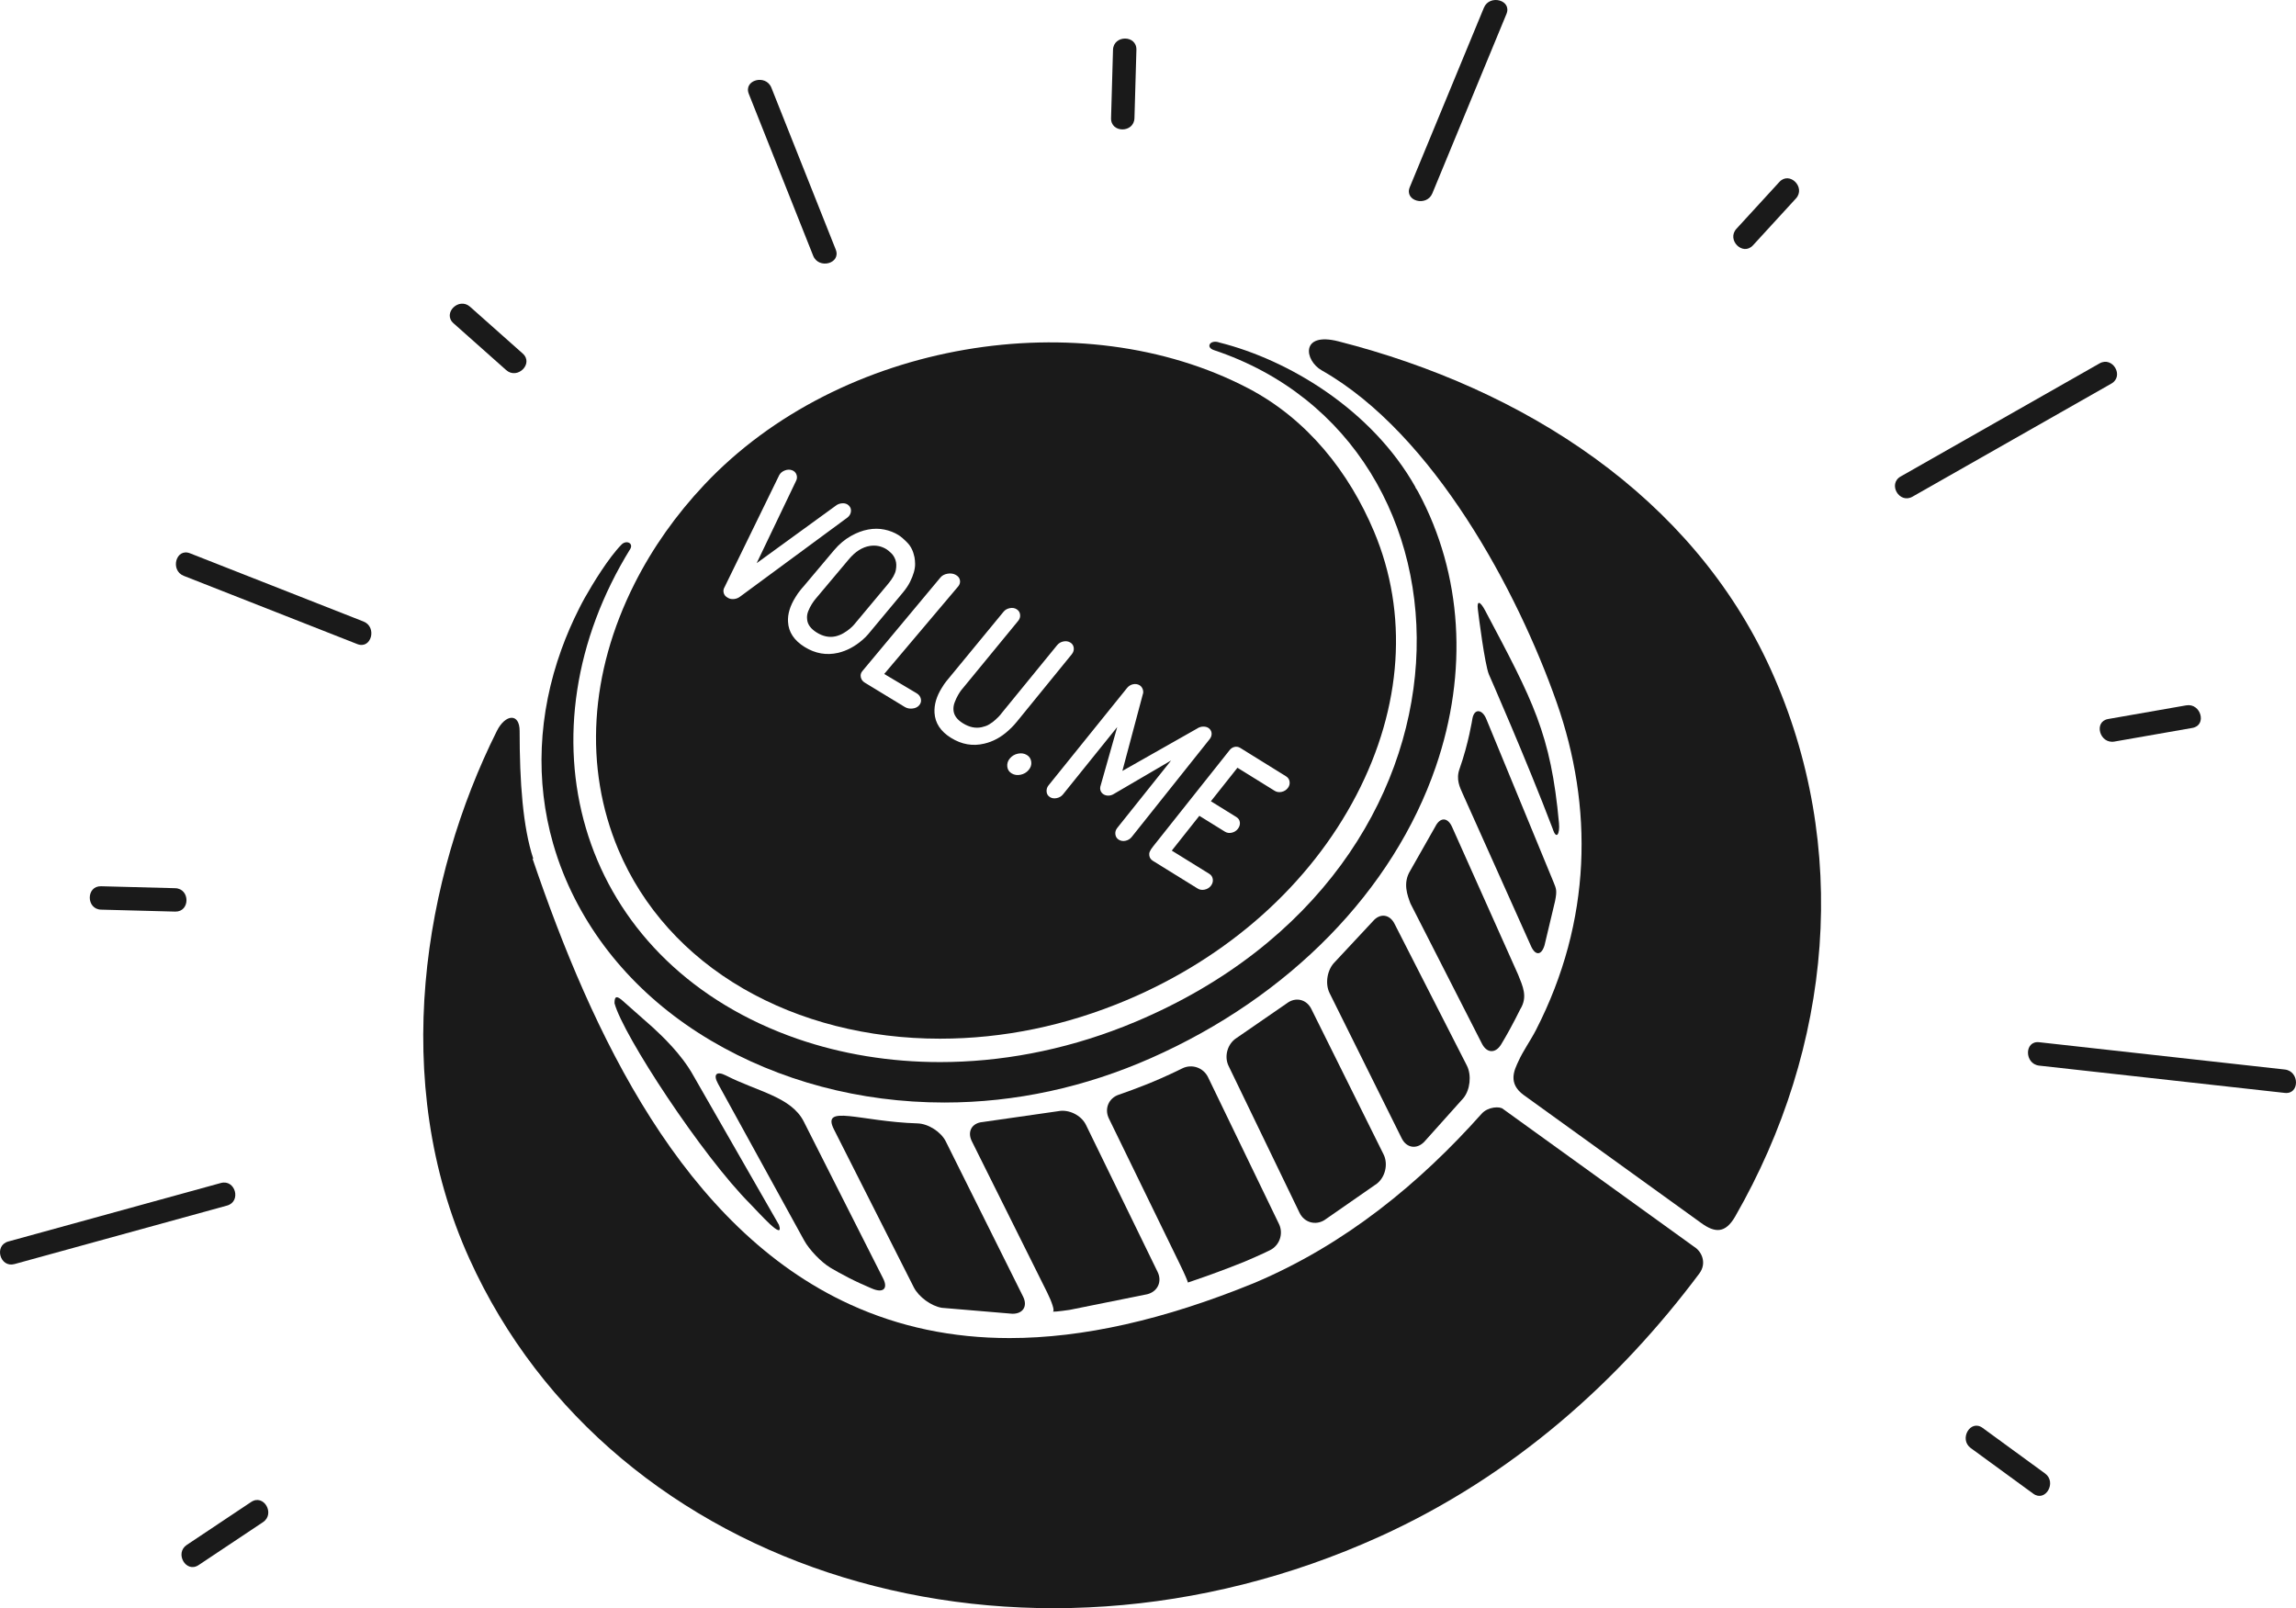 <?xml version="1.0" encoding="utf-8"?>
<!-- Generator: Adobe Illustrator 16.0.3, SVG Export Plug-In . SVG Version: 6.00 Build 0)  -->
<!DOCTYPE svg PUBLIC "-//W3C//DTD SVG 1.1//EN" "http://www.w3.org/Graphics/SVG/1.1/DTD/svg11.dtd">
<svg version="1.1" id="Layer_1" xmlns="http://www.w3.org/2000/svg" xmlns:xlink="http://www.w3.org/1999/xlink" x="0px" y="0px"
	 width="421.237px" height="295.07px" viewBox="0 0 421.237 295.07" enable-background="new 0 0 421.237 295.07"
	 xml:space="preserve">
<g>
	<defs>
		<rect id="SVGID_1_" width="421.237" height="295.07"/>
	</defs>
	<clipPath id="SVGID_2_">
		<use xlink:href="#SVGID_1_"  overflow="visible"/>
	</clipPath>
	<path clip-path="url(#SVGID_2_)" fill="#1A1A1A" d="M212.938,197.879c-3.635,1.607-7.676,2.973-7.676,2.973
		c-1.865,0.63-2.685,2.592-1.823,4.36l13.065,26.817c0.862,1.769,1.498,3.249,1.415,3.289c-0.083,0.041,1.368-0.457,3.226-1.107
		c0,0,3.646-1.276,7.283-2.762c2.659-1.121,4.571-2.063,4.571-2.063c1.766-0.87,2.508-3.031,1.653-4.804l-13.016-26.934
		c-0.855-1.771-2.993-2.496-4.75-1.61C216.887,196.04,215.376,196.8,212.938,197.879"/>
	<path clip-path="url(#SVGID_2_)" fill="#1A1A1A" d="M180.264,205.871c-1.96,0.173-2.846,1.754-1.968,3.517l13.828,27.76
		c0.878,1.762,1.367,3.316,1.088,3.455c-0.28,0.14,1.084,0.019,3.031-0.269l14.239-2.869c1.908-0.479,2.764-2.319,1.903-4.089
		l-13.146-26.981c-0.862-1.77-3.146-2.901-5.075-2.518L180.264,205.871z"/>
	<path clip-path="url(#SVGID_2_)" fill="#1A1A1A" d="M119.778,188.52l-5.788-5.118c-0.875-0.671-1.248-0.641-1.248,0.67
		c1.551,5.843,16.1,28.024,24.922,36.845c1.43,1.432,6.319,7.035,5.246,3.816l-15.658-27.311
		C125.024,193.373,121.389,190.019,119.778,188.52"/>
	<path clip-path="url(#SVGID_2_)" fill="#1A1A1A" d="M272.702,131.965c-0.723-1.831-2.208-2.055-2.564-0.12
		c0,0-0.687,4.511-2.385,9.301c-0.655,1.849,0.091,3.34,0.596,4.471l12.539,27.976c0.802,1.796,1.919,1.723,2.482-0.162l1.94-8.139
		c0.377-1.932,0.208-2.206-0.298-3.458L272.702,131.965z"/>
	<path clip-path="url(#SVGID_2_)" fill="#1A1A1A" d="M266.405,151.725c-0.803-1.796-2.188-1.829-3.074-0.073l-4.585,8.075
		c-1.426,2.286-0.532,4.553,0.025,6.048l13.121,25.728c0.895,1.753,2.472,1.817,3.505,0.143c0,0,1.233-1.997,2.579-4.62
		c0.87-1.697,0.942-1.854,0.942-1.854c1.414-2.29,0.46-4.198-0.396-6.349L266.405,151.725z"/>
	<path clip-path="url(#SVGID_2_)" fill="#1A1A1A" d="M284.864,152.056c0.683,2.149,1.336,0.94,1.157-1.02
		c-1.49-16.393-4.771-22.459-13.551-39.022c-0.921-1.739-1.524-1.866-1.343-0.283c0.181,1.581,1.289,10.15,2.021,11.976
		C273.148,123.708,280.035,139.357,284.864,152.056"/>
	<path clip-path="url(#SVGID_2_)" fill="#1A1A1A" d="M324.869,122.812c-14.375-31.732-45.228-51.492-79.318-60.185
		c-7.011-1.787-6.259,3.512-3.052,5.332c20.545,11.661,35.971,40.63,43.095,60.918c6.708,19.103,6.516,40.008-3.798,60.108
		c-1.002,1.953-2.32,3.745-3.23,5.754c-0.677,1.496-2.03,4.004,0.993,6.185l32.595,23.503c2.443,1.762,4.367,1.945,6.19-1.227
		C336.195,192.116,339.599,155.326,324.869,122.812"/>
	<path clip-path="url(#SVGID_2_)" fill="#1A1A1A" d="M153.005,207.233l14.65,28.969c0.888,1.755,3.204,3.445,5.147,3.755
		l12.918,1.088c1.967,0.03,2.859-1.387,1.982-3.147l-14.18-28.465c-0.878-1.763-3.204-3.252-5.171-3.313
		C157.765,205.795,150.619,202.515,153.005,207.233"/>
	<path clip-path="url(#SVGID_2_)" fill="#1A1A1A" d="M226.871,190.445c-1.664,1.049-2.326,3.356-1.47,5.129l13.027,26.96
		c0.856,1.771,2.919,2.362,4.583,1.313l9.58-6.658c1.561-1.197,2.123-3.617,1.248-5.379l-13.262-26.701
		c-0.875-1.762-2.877-2.234-4.447-1.048L226.871,190.445z"/>
	<path clip-path="url(#SVGID_2_)" fill="#1A1A1A" d="M133.199,197.337c-1.753-0.893-2.412-0.214-1.464,1.511l15.795,28.737
		c0.947,1.725,3.099,3.97,4.781,4.989c0,0,2.562,1.555,5.487,2.888c1.91,0.871,2.485,1.081,2.485,1.081
		c1.847,0.678,2.632-0.206,1.744-1.962l-14.559-28.789C145.168,201.246,139.018,200.304,133.199,197.337"/>
	<path clip-path="url(#SVGID_2_)" fill="#1A1A1A" d="M244.897,176.509c-1.404,1.378-1.838,3.946-0.962,5.708l13.236,26.653
		c0.875,1.762,2.723,2.057,4.104,0.657l7.214-8.052c1.24-1.527,1.524-4.211,0.631-5.964l-13.281-26.035
		c-0.893-1.752-2.668-1.962-3.944-0.465L244.897,176.509z"/>
	<path clip-path="url(#SVGID_2_)" fill="#1A1A1A" d="M230.073,235.415c-16.491,6.732-31.36,10.093-44.851,10.094
		c-10.536,0-20.23-2.049-29.205-6.14c-30.756-14.021-47.447-49.866-58.303-81.792l0.12-0.041c-1.904-5.776-2.5-14.025-2.5-23.425
		c0-3.338-2.624-3.1-4.174,0c-13.355,26.721-19.849,64.162-5.036,96.859c26.283,58.021,101.034,80.84,166.962,50.975
		c24.769-11.222,44.097-28.766,58.687-48.291c1.408-1.886,0.455-4.031-0.954-4.896l-35.021-25.254
		c-0.562-0.562-2.798-0.472-3.978,0.852C260.563,216.991,246.896,228.327,230.073,235.415"/>
	<path clip-path="url(#SVGID_2_)" fill="#1A1A1A" d="M260.257,90.392c-0.075-0.141-0.157-0.278-0.233-0.418
		c-0.145-0.23-0.273-0.428-0.361-0.557l0.035-0.024c-8.028-14.256-23.304-23.366-35.958-26.541c-1.699-0.626-2.638,0.85-1.028,1.386
		c51.091,17.03,52.569,95.027-14.347,123.222c-0.746,0.315-1.492,0.619-2.241,0.912c-11.22,4.405-22.681,6.498-33.67,6.498
		c-9.199,0-18.066-1.467-26.179-4.275c-1.16-0.4-2.304-0.83-3.431-1.285c-37.268-15.055-47.936-55.048-27.198-88.613
		c0.586-1.045-0.741-1.671-1.62-0.777c-2.379,2.418-5.255,7.142-6.722,9.735c-0.369,0.653-0.713,1.318-1.05,1.985
		c-1.25,2.47-2.33,4.972-3.242,7.492c-4.293,11.87-4.827,24.167-1.532,35.661c0.524,1.83,1.14,3.64,1.86,5.424
		c5.054,12.549,14.426,23.229,27.104,30.715c12.479,7.371,27.286,11.357,42.82,11.357h0.007c13.049,0,25.809-2.808,37.93-8.168
		c25.373-11.224,44.406-30.726,52.213-53.429C269.404,123.276,268.282,105.372,260.257,90.392"/>
	<path clip-path="url(#SVGID_2_)" fill="#1A1A1A" d="M40.511,217.058c-12.997,3.577-25.994,7.154-38.991,10.731
		c-2.665,0.733-1.532,4.875,1.142,4.14c12.996-3.577,25.994-7.154,38.991-10.731C44.317,220.463,43.185,216.324,40.511,217.058"/>
	<path clip-path="url(#SVGID_2_)" fill="#1A1A1A" d="M46.079,275.582c-3.935,2.624-7.87,5.247-11.804,7.87
		c-2.291,1.527-0.145,5.247,2.165,3.707c3.935-2.623,7.87-5.247,11.805-7.87C50.536,277.762,48.39,274.042,46.079,275.582"/>
	<path clip-path="url(#SVGID_2_)" fill="#1A1A1A" d="M18.545,166.902c4.531,0.119,9.062,0.239,13.593,0.357
		c2.77,0.072,2.763-4.22,0-4.293c-4.531-0.118-9.062-0.238-13.593-0.357C15.775,162.537,15.783,166.829,18.545,166.902"/>
	<path clip-path="url(#SVGID_2_)" fill="#1A1A1A" d="M92.863,67.901c2.061,1.832,5.108-1.192,3.035-3.035
		c-3.219-2.861-6.439-5.723-9.658-8.585c-2.061-1.832-5.108,1.193-3.035,3.035C86.424,62.178,89.644,65.04,92.863,67.901"/>
	<path clip-path="url(#SVGID_2_)" fill="#1A1A1A" d="M208.134,21.67c0.12-4.174,0.238-8.347,0.358-12.52
		c0.079-2.77-4.214-2.762-4.293,0c-0.119,4.173-0.238,8.346-0.357,12.52C203.762,24.44,208.055,24.432,208.134,21.67"/>
	<path clip-path="url(#SVGID_2_)" fill="#1A1A1A" d="M321.616,45.008c2.624-2.862,5.247-5.724,7.87-8.585
		c1.866-2.036-1.161-5.08-3.035-3.035c-2.623,2.862-5.247,5.724-7.869,8.585C316.715,44.009,319.742,47.052,321.616,45.008"/>
	<path clip-path="url(#SVGID_2_)" fill="#1A1A1A" d="M387.92,136.062c4.77-0.834,9.539-1.669,14.309-2.504
		c2.723-0.476,1.565-4.613-1.142-4.139c-4.77,0.834-9.538,1.669-14.31,2.504C384.056,132.399,385.214,136.536,387.92,136.062"/>
	<path clip-path="url(#SVGID_2_)" fill="#1A1A1A" d="M385.193,66.678c-12.162,6.915-24.324,13.831-36.487,20.747
		c-2.407,1.368-0.243,5.077,2.166,3.706c12.162-6.915,24.325-13.831,36.487-20.747C389.766,69.016,387.604,65.307,385.193,66.678"/>
	<path clip-path="url(#SVGID_2_)" fill="#1A1A1A" d="M419.186,196.234c-15.023-1.669-30.048-3.339-45.071-5.008
		c-2.749-0.305-2.72,3.991,0,4.293c15.023,1.669,30.048,3.339,45.071,5.008C421.936,200.833,421.906,196.537,419.186,196.234"/>
	<path clip-path="url(#SVGID_2_)" fill="#1A1A1A" d="M262.788,35.475c4.53-10.969,9.063-21.939,13.593-32.909
		c1.057-2.559-3.098-3.662-4.139-1.141c-4.531,10.97-9.063,21.94-13.595,32.91C257.592,36.894,261.747,37.997,262.788,35.475"/>
	<path clip-path="url(#SVGID_2_)" fill="#1A1A1A" d="M66.692,114.037c-10.613-4.174-21.225-8.347-31.836-12.52
		c-2.58-1.015-3.688,3.138-1.142,4.139c10.612,4.173,21.225,8.347,31.836,12.52C68.13,119.19,69.237,115.038,66.692,114.037"/>
	<path clip-path="url(#SVGID_2_)" fill="#1A1A1A" d="M149.188,46.922c1.009,2.54,5.163,1.434,4.139-1.141
		c-3.935-9.897-7.87-19.794-11.805-29.69c-1.01-2.541-5.163-1.434-4.139,1.141C141.318,27.128,145.253,37.026,149.188,46.922"/>
	<path clip-path="url(#SVGID_2_)" fill="#1A1A1A" d="M375.197,270.352c-3.822-2.789-7.645-5.578-11.466-8.368
		c-2.239-1.635-4.378,2.093-2.165,3.707c3.82,2.789,7.643,5.578,11.465,8.368C375.271,275.694,377.409,271.967,375.197,270.352"/>
	<path clip-path="url(#SVGID_2_)" fill="#1A1A1A" d="M164.35,104.609c0.137-0.719,0.116-1.337-0.063-1.86
		c-0.179-0.521-0.446-0.947-0.803-1.281c-0.356-0.332-0.635-0.562-0.837-0.687c-0.938-0.582-1.96-0.786-3.066-0.614
		c-1.384,0.225-2.665,1.039-3.841,2.441l-5.694,6.777l-0.094,0.112c-0.019,0.024-0.136,0.161-0.342,0.408
		c-0.209,0.248-0.433,0.561-0.674,0.94c-0.24,0.38-0.458,0.812-0.651,1.294c-0.196,0.485-0.263,0.971-0.207,1.459
		c0.06,0.945,0.65,1.764,1.773,2.46c1.149,0.712,2.288,0.944,3.421,0.7c0.531-0.125,1.023-0.319,1.477-0.587
		c0.454-0.265,0.848-0.54,1.182-0.825c0.333-0.282,0.593-0.537,0.78-0.76c0.186-0.224,0.29-0.347,0.31-0.373l0.061-0.074l5.888-7.05
		C163.75,106.153,164.209,105.327,164.35,104.609"/>
	<path clip-path="url(#SVGID_2_)" fill="#1A1A1A" d="M252.079,97.506c-4.56-10.819-12.173-20.566-23.097-26.273
		c-30.506-15.938-74.83-8.792-99.772,17.712c-5.146,5.467-9.474,11.559-12.793,18.142c-8.269,16.399-9.319,33.74-2.961,48.829
		c4.451,10.563,12.369,19.369,22.898,25.468c10.384,6.015,22.867,9.193,36.099,9.193c11.586,0,23.108-2.38,34.244-7.072
		c18.651-7.858,33.627-21.229,42.17-37.648C257.271,129.705,258.411,112.534,252.079,97.506 M135.773,109.474
		c-0.329,0.252-0.706,0.398-1.13,0.438c-0.424,0.041-0.789-0.035-1.096-0.224l-0.076-0.048l-0.116-0.071
		c-0.307-0.19-0.504-0.463-0.591-0.819c-0.087-0.358-0.03-0.702,0.172-1.032l10.028-20.546c0.215-0.388,0.554-0.672,1.016-0.851
		c0.462-0.18,0.902-0.195,1.317-0.049c0.417,0.149,0.695,0.423,0.837,0.828c0.139,0.402,0.104,0.799-0.111,1.187l-7.203,15.043
		l14.481-10.52c0.365-0.293,0.788-0.451,1.266-0.47c0.478-0.02,0.864,0.117,1.158,0.41c0.318,0.308,0.446,0.679,0.392,1.11
		c-0.054,0.432-0.264,0.795-0.63,1.09L135.773,109.474z M147.628,118.712c-1.94-1.201-2.959-2.74-3.052-4.616
		c-0.09-1.417,0.368-2.93,1.371-4.536c0.3-0.493,0.584-0.901,0.855-1.224c0.272-0.321,0.434-0.559,0.564-0.668l5.67-6.735
		c0.953-1.132,2.001-1.976,3.071-2.582c1.069-0.607,2.128-1.006,3.173-1.195c1.044-0.19,2.042-0.187,2.991,0.012
		c0.949,0.197,1.803,0.532,2.562,1.003c0.455,0.281,1.003,0.753,1.643,1.409c0.639,0.657,1.074,1.542,1.3,2.649
		c0.069,0.378,0.106,0.794,0.114,1.244c0.007,0.452-0.068,0.957-0.223,1.513c-0.158,0.555-0.392,1.148-0.703,1.775
		c-0.314,0.63-0.757,1.289-1.331,1.98l-5.846,7.017c-0.083,0.1-0.253,0.304-0.512,0.614c-0.259,0.312-0.604,0.655-1.03,1.03
		c-1.398,1.212-2.891,2.006-4.481,2.383C151.615,120.274,149.569,119.914,147.628,118.712 M168.63,129.417
		c-0.29,0.334-0.698,0.527-1.23,0.584c-0.528,0.06-0.999-0.04-1.413-0.291l-7.338-4.465c-0.39-0.237-0.628-0.567-0.718-0.986
		c-0.09-0.418,0.001-0.79,0.272-1.114l14.345-17.196c0.293-0.351,0.711-0.581,1.256-0.682c0.545-0.102,1.036-0.046,1.471,0.172
		c0.47,0.235,0.748,0.564,0.836,0.989c0.088,0.423-0.019,0.814-0.316,1.168l-13.572,16.063l5.945,3.535
		c0.42,0.248,0.679,0.592,0.779,1.031C169.046,128.664,168.939,129.063,168.63,129.417 M174.481,135.384
		c-1.912-1.184-2.923-2.718-3.03-4.6c-0.083-1.489,0.359-3.007,1.328-4.557c0.294-0.497,0.574-0.908,0.841-1.232
		c0.267-0.323,0.451-0.548,0.554-0.673l9.941-12.078c0.283-0.345,0.664-0.566,1.142-0.659c0.479-0.095,0.894-0.031,1.246,0.189
		c0.38,0.233,0.597,0.563,0.647,0.985c0.054,0.424-0.063,0.808-0.345,1.152l-9.956,12.124l-0.092,0.113
		c-0.267,0.325-0.507,0.55-0.98,1.371c-0.225,0.389-0.43,0.827-0.617,1.313c-0.19,0.486-0.266,0.967-0.232,1.441
		c0.065,0.947,0.62,1.744,1.742,2.437c1.171,0.725,2.318,0.963,3.441,0.716c0.525-0.128,0.917-0.241,1.367-0.512
		c0.449-0.266,0.841-0.56,1.178-0.879c0.384-0.329,0.82-0.786,1.12-1.2l0.092-0.114l10.066-12.332
		c0.303-0.372,0.692-0.604,1.169-0.699c0.476-0.095,0.903-0.024,1.281,0.211c0.352,0.218,0.557,0.539,0.611,0.962
		c0.052,0.425-0.071,0.821-0.374,1.192l-10.049,12.342c-0.081,0.102-0.258,0.303-0.524,0.609c-0.267,0.304-0.612,0.646-1.034,1.024
		c-1.352,1.238-2.828,2.038-4.431,2.408C178.477,136.949,176.442,136.599,174.481,135.384 M188.717,141.283
		c-0.386,0.455-0.882,0.744-1.482,0.867c-0.603,0.124-1.141,0.043-1.618-0.238c-0.477-0.281-0.748-0.693-0.813-1.229
		c-0.068-0.572,0.094-1.085,0.481-1.539c0.387-0.457,0.88-0.746,1.483-0.869c0.602-0.12,1.141-0.041,1.615,0.242
		c0.476,0.282,0.748,0.705,0.819,1.276C189.267,140.328,189.106,140.824,188.717,141.283 M206.524,154.258
		c-0.466,0.108-0.892,0.043-1.272-0.191c-0.356-0.22-0.562-0.547-0.618-0.979c-0.056-0.431,0.058-0.821,0.342-1.177l9.886-12.382
		l-10.416,6.089c-0.708,0.474-1.463,0.443-1.977,0.127c-0.51-0.318-0.794-0.929-0.521-1.675l3.025-10.671l-9.948,12.351
		c-0.284,0.354-0.66,0.584-1.141,0.683c-0.479,0.099-0.889,0.045-1.246-0.175c-0.382-0.237-0.577-0.557-0.619-0.979
		c-0.041-0.423,0.06-0.822,0.346-1.175c0.055-0.07,0.111-0.139,0.166-0.205c12.521-15.514,14.12-17.509,14.27-17.701
		c-0.003,0.005-0.007,0.007-0.01,0.012c0,0,0.046-0.057,0.01-0.012c0.566-0.691,1.578-0.903,2.286-0.465
		c0.564,0.351,0.725,1.065,0.63,1.482c-0.013,0.052-0.03,0.105-0.048,0.159c-0.001,0.003-0.001,0.004-0.002,0.005l-3.749,14.068
		l13.808-7.829c0.003-0.001,0.003-0.003,0.005-0.004c0.051-0.033,0.1-0.065,0.151-0.095c0.415-0.22,1.228-0.33,1.792,0.02
		c0.71,0.441,0.825,1.362,0.266,2.064c0,0-14.06,17.646-14.305,17.955C207.351,153.913,206.989,154.152,206.524,154.258
		 M236.271,144.588c-0.295,0.374-0.678,0.61-1.148,0.708c-0.472,0.1-0.896,0.031-1.272-0.202l-6.82-4.229l-4.873,6.147l4.681,2.901
		c0.378,0.235,0.591,0.564,0.636,0.984s-0.082,0.817-0.381,1.195c-0.275,0.352-0.646,0.582-1.105,0.689
		c-0.463,0.108-0.883,0.043-1.261-0.19l-4.689-2.905l-5.056,6.382l6.871,4.254c0.379,0.236,0.599,0.569,0.655,1
		c0.059,0.432-0.064,0.837-0.362,1.218c-0.282,0.356-0.659,0.585-1.136,0.687c-0.477,0.1-0.906,0.034-1.286-0.201l-8.216-5.086
		c-0.381-0.237-0.599-0.57-0.654-1.001c-0.058-0.432,0.057-0.823,0.704-1.639l14.061-17.701c0.427-0.539,1.227-0.806,1.919-0.378
		l8.407,5.214c0.376,0.234,0.595,0.563,0.652,0.989C236.654,143.85,236.544,144.239,236.271,144.588"/>
</g>
</svg>
